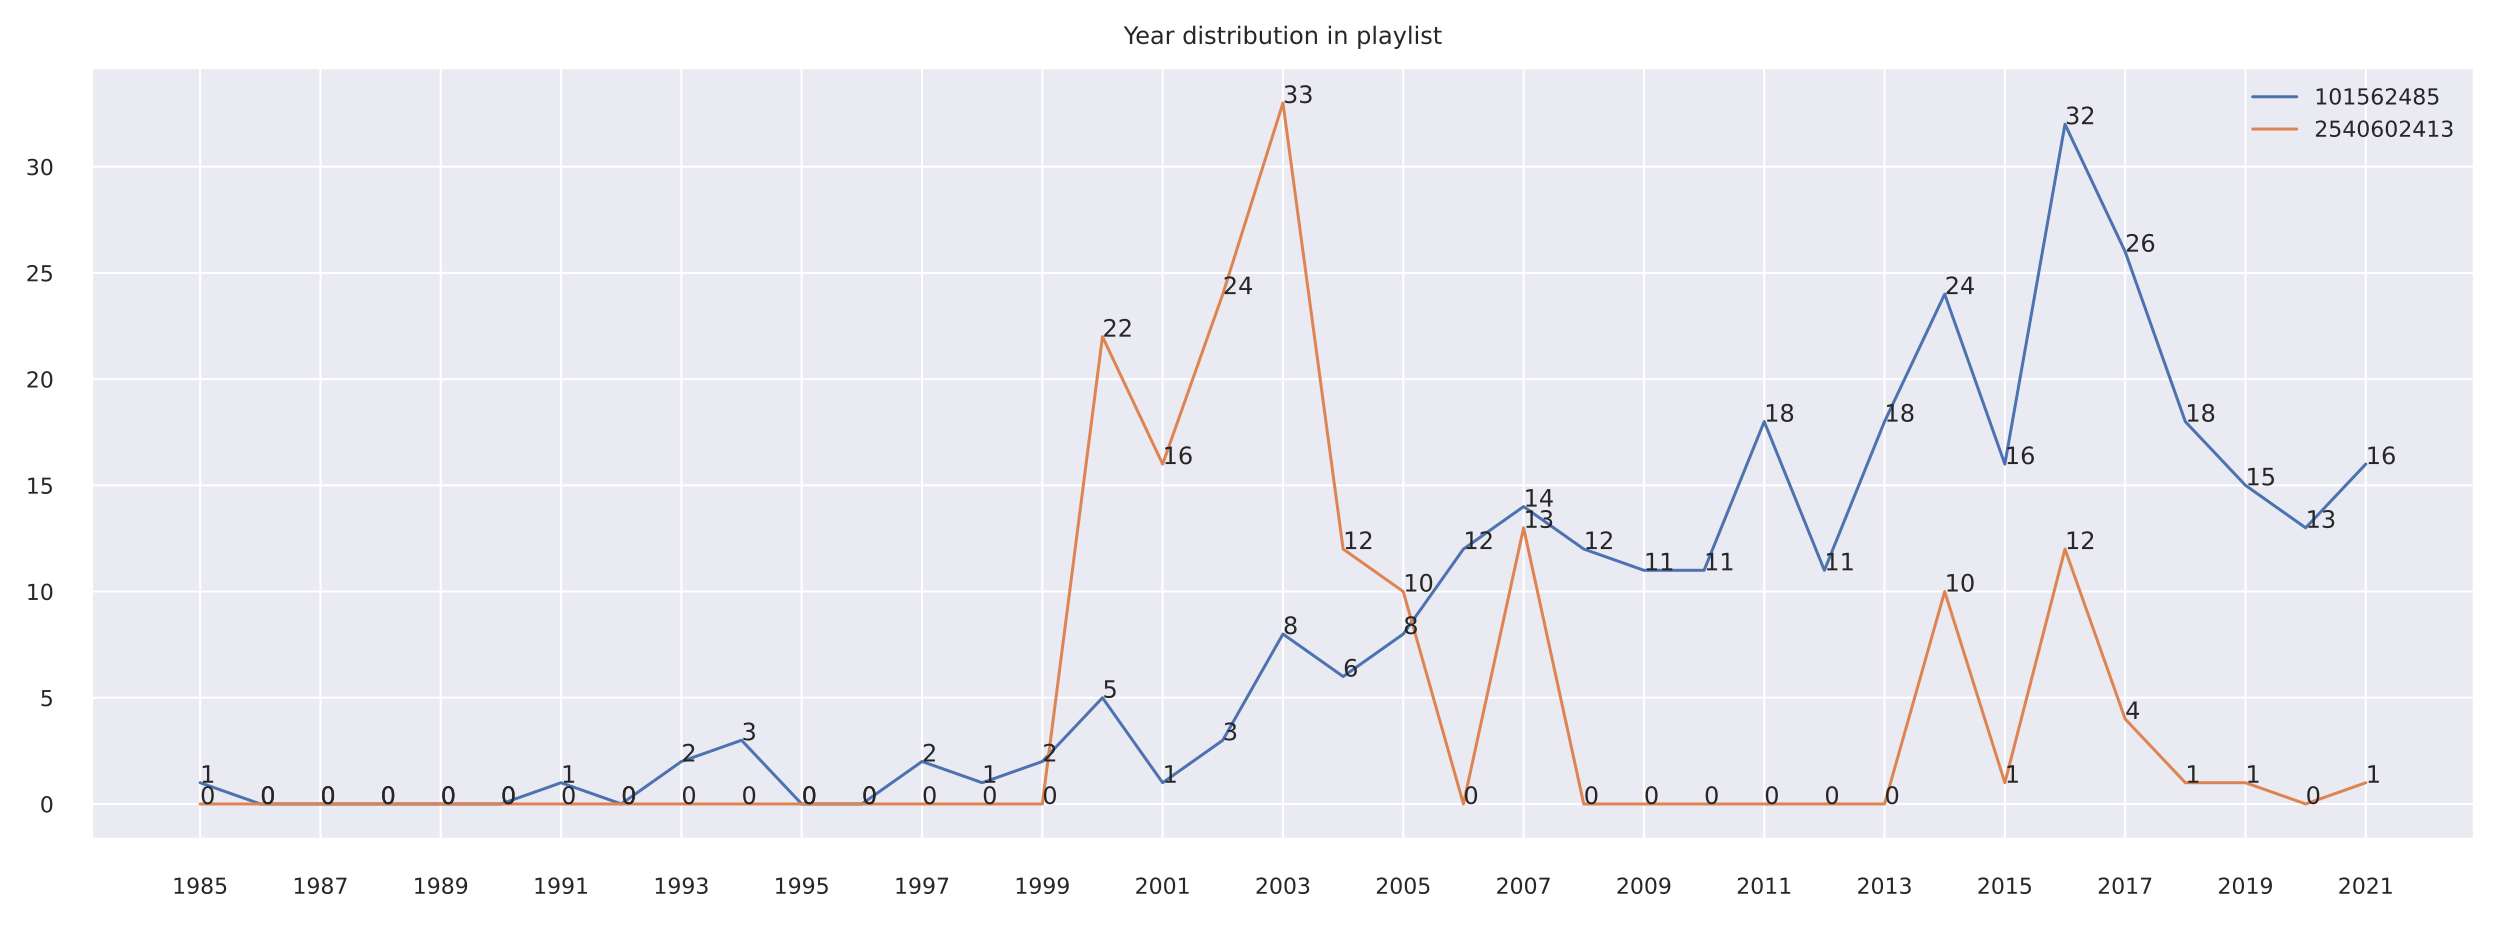 <?xml version="1.0" encoding="utf-8" standalone="no"?>
<!DOCTYPE svg PUBLIC "-//W3C//DTD SVG 1.1//EN"
  "http://www.w3.org/Graphics/SVG/1.1/DTD/svg11.dtd">
<!-- Created with matplotlib (https://matplotlib.org/) -->
<svg height="231.12pt" version="1.1" viewBox="0 0 624.96 231.12" width="624.96pt" xmlns="http://www.w3.org/2000/svg" xmlns:xlink="http://www.w3.org/1999/xlink">
 <defs>
  <style type="text/css">*{stroke-linecap:butt;stroke-linejoin:round;}</style>
 </defs>
 <g id="figure_1">
  <g id="patch_1">
   <path d="M 0 231.12 
L 624.96 231.12 
L 624.96 0 
L 0 0 
z
" style="fill:#ffffff;"/>
  </g>
  <g id="axes_1">
   <g id="patch_2">
    <path d="M 22.955 209.74 
L 618.48 209.74 
L 618.48 16.98 
L 22.955 16.98 
z
" style="fill:#eaeaf2;"/>
   </g>
   <g id="matplotlib.axis_1">
    <g id="xtick_1">
     <g id="line2d_1">
      <path clip-path="url(#p535371c14c)" d="M 50.024 209.74 
L 50.024 16.98 
" style="fill:none;stroke:#ffffff;stroke-linecap:round;stroke-width:0.5;"/>
     </g>
     <g id="text_1">
      <!-- 1985 -->
      <g style="fill:#262626;" transform="translate(43.026 223.419)scale(0.055 -0.055)">
       <defs>
        <path d="M 12.406 8.297 
L 28.516 8.297 
L 28.516 63.922 
L 10.984 60.406 
L 10.984 69.391 
L 28.422 72.906 
L 38.281 72.906 
L 38.281 8.297 
L 54.391 8.297 
L 54.391 0 
L 12.406 0 
z
" id="DejaVuSans-49"/>
        <path d="M 10.984 1.516 
L 10.984 10.5 
Q 14.703 8.734 18.5 7.812 
Q 22.312 6.891 25.984 6.891 
Q 35.75 6.891 40.891 13.453 
Q 46.047 20.016 46.781 33.406 
Q 43.953 29.203 39.594 26.953 
Q 35.25 24.703 29.984 24.703 
Q 19.047 24.703 12.672 31.312 
Q 6.297 37.938 6.297 49.422 
Q 6.297 60.641 12.938 67.422 
Q 19.578 74.219 30.609 74.219 
Q 43.266 74.219 49.922 64.516 
Q 56.594 54.828 56.594 36.375 
Q 56.594 19.141 48.406 8.859 
Q 40.234 -1.422 26.422 -1.422 
Q 22.703 -1.422 18.891 -0.688 
Q 15.094 0.047 10.984 1.516 
z
M 30.609 32.422 
Q 37.25 32.422 41.125 36.953 
Q 45.016 41.5 45.016 49.422 
Q 45.016 57.281 41.125 61.844 
Q 37.25 66.406 30.609 66.406 
Q 23.969 66.406 20.094 61.844 
Q 16.219 57.281 16.219 49.422 
Q 16.219 41.5 20.094 36.953 
Q 23.969 32.422 30.609 32.422 
z
" id="DejaVuSans-57"/>
        <path d="M 31.781 34.625 
Q 24.75 34.625 20.719 30.859 
Q 16.703 27.094 16.703 20.516 
Q 16.703 13.922 20.719 10.156 
Q 24.75 6.391 31.781 6.391 
Q 38.812 6.391 42.859 10.172 
Q 46.922 13.969 46.922 20.516 
Q 46.922 27.094 42.891 30.859 
Q 38.875 34.625 31.781 34.625 
z
M 21.922 38.812 
Q 15.578 40.375 12.031 44.719 
Q 8.5 49.078 8.5 55.328 
Q 8.5 64.062 14.719 69.141 
Q 20.953 74.219 31.781 74.219 
Q 42.672 74.219 48.875 69.141 
Q 55.078 64.062 55.078 55.328 
Q 55.078 49.078 51.531 44.719 
Q 48 40.375 41.703 38.812 
Q 48.828 37.156 52.797 32.312 
Q 56.781 27.484 56.781 20.516 
Q 56.781 9.906 50.312 4.234 
Q 43.844 -1.422 31.781 -1.422 
Q 19.734 -1.422 13.25 4.234 
Q 6.781 9.906 6.781 20.516 
Q 6.781 27.484 10.781 32.312 
Q 14.797 37.156 21.922 38.812 
z
M 18.312 54.391 
Q 18.312 48.734 21.844 45.562 
Q 25.391 42.391 31.781 42.391 
Q 38.141 42.391 41.719 45.562 
Q 45.312 48.734 45.312 54.391 
Q 45.312 60.062 41.719 63.234 
Q 38.141 66.406 31.781 66.406 
Q 25.391 66.406 21.844 63.234 
Q 18.312 60.062 18.312 54.391 
z
" id="DejaVuSans-56"/>
        <path d="M 10.797 72.906 
L 49.516 72.906 
L 49.516 64.594 
L 19.828 64.594 
L 19.828 46.734 
Q 21.969 47.469 24.109 47.828 
Q 26.266 48.188 28.422 48.188 
Q 40.625 48.188 47.75 41.5 
Q 54.891 34.812 54.891 23.391 
Q 54.891 11.625 47.562 5.094 
Q 40.234 -1.422 26.906 -1.422 
Q 22.312 -1.422 17.547 -0.641 
Q 12.797 0.141 7.719 1.703 
L 7.719 11.625 
Q 12.109 9.234 16.797 8.062 
Q 21.484 6.891 26.703 6.891 
Q 35.156 6.891 40.078 11.328 
Q 45.016 15.766 45.016 23.391 
Q 45.016 31 40.078 35.438 
Q 35.156 39.891 26.703 39.891 
Q 22.75 39.891 18.812 39.016 
Q 14.891 38.141 10.797 36.281 
z
" id="DejaVuSans-53"/>
       </defs>
       <use xlink:href="#DejaVuSans-49"/>
       <use x="63.623" xlink:href="#DejaVuSans-57"/>
       <use x="127.246" xlink:href="#DejaVuSans-56"/>
       <use x="190.869" xlink:href="#DejaVuSans-53"/>
      </g>
     </g>
    </g>
    <g id="xtick_2">
     <g id="line2d_2">
      <path clip-path="url(#p535371c14c)" d="M 80.101 209.74 
L 80.101 16.98 
" style="fill:none;stroke:#ffffff;stroke-linecap:round;stroke-width:0.5;"/>
     </g>
     <g id="text_2">
      <!-- 1987 -->
      <g style="fill:#262626;" transform="translate(73.103 223.419)scale(0.055 -0.055)">
       <defs>
        <path d="M 8.203 72.906 
L 55.078 72.906 
L 55.078 68.703 
L 28.609 0 
L 18.312 0 
L 43.219 64.594 
L 8.203 64.594 
z
" id="DejaVuSans-55"/>
       </defs>
       <use xlink:href="#DejaVuSans-49"/>
       <use x="63.623" xlink:href="#DejaVuSans-57"/>
       <use x="127.246" xlink:href="#DejaVuSans-56"/>
       <use x="190.869" xlink:href="#DejaVuSans-55"/>
      </g>
     </g>
    </g>
    <g id="xtick_3">
     <g id="line2d_3">
      <path clip-path="url(#p535371c14c)" d="M 110.178 209.74 
L 110.178 16.98 
" style="fill:none;stroke:#ffffff;stroke-linecap:round;stroke-width:0.5;"/>
     </g>
     <g id="text_3">
      <!-- 1989 -->
      <g style="fill:#262626;" transform="translate(103.18 223.419)scale(0.055 -0.055)">
       <use xlink:href="#DejaVuSans-49"/>
       <use x="63.623" xlink:href="#DejaVuSans-57"/>
       <use x="127.246" xlink:href="#DejaVuSans-56"/>
       <use x="190.869" xlink:href="#DejaVuSans-57"/>
      </g>
     </g>
    </g>
    <g id="xtick_4">
     <g id="line2d_4">
      <path clip-path="url(#p535371c14c)" d="M 140.255 209.74 
L 140.255 16.98 
" style="fill:none;stroke:#ffffff;stroke-linecap:round;stroke-width:0.5;"/>
     </g>
     <g id="text_4">
      <!-- 1991 -->
      <g style="fill:#262626;" transform="translate(133.257 223.419)scale(0.055 -0.055)">
       <use xlink:href="#DejaVuSans-49"/>
       <use x="63.623" xlink:href="#DejaVuSans-57"/>
       <use x="127.246" xlink:href="#DejaVuSans-57"/>
       <use x="190.869" xlink:href="#DejaVuSans-49"/>
      </g>
     </g>
    </g>
    <g id="xtick_5">
     <g id="line2d_5">
      <path clip-path="url(#p535371c14c)" d="M 170.332 209.74 
L 170.332 16.98 
" style="fill:none;stroke:#ffffff;stroke-linecap:round;stroke-width:0.5;"/>
     </g>
     <g id="text_5">
      <!-- 1993 -->
      <g style="fill:#262626;" transform="translate(163.334 223.419)scale(0.055 -0.055)">
       <defs>
        <path d="M 40.578 39.312 
Q 47.656 37.797 51.625 33 
Q 55.609 28.219 55.609 21.188 
Q 55.609 10.406 48.188 4.484 
Q 40.766 -1.422 27.094 -1.422 
Q 22.516 -1.422 17.656 -0.516 
Q 12.797 0.391 7.625 2.203 
L 7.625 11.719 
Q 11.719 9.328 16.594 8.109 
Q 21.484 6.891 26.812 6.891 
Q 36.078 6.891 40.938 10.547 
Q 45.797 14.203 45.797 21.188 
Q 45.797 27.641 41.281 31.266 
Q 36.766 34.906 28.719 34.906 
L 20.219 34.906 
L 20.219 43.016 
L 29.109 43.016 
Q 36.375 43.016 40.234 45.922 
Q 44.094 48.828 44.094 54.297 
Q 44.094 59.906 40.109 62.906 
Q 36.141 65.922 28.719 65.922 
Q 24.656 65.922 20.016 65.031 
Q 15.375 64.156 9.812 62.312 
L 9.812 71.094 
Q 15.438 72.656 20.344 73.438 
Q 25.25 74.219 29.594 74.219 
Q 40.828 74.219 47.359 69.109 
Q 53.906 64.016 53.906 55.328 
Q 53.906 49.266 50.438 45.094 
Q 46.969 40.922 40.578 39.312 
z
" id="DejaVuSans-51"/>
       </defs>
       <use xlink:href="#DejaVuSans-49"/>
       <use x="63.623" xlink:href="#DejaVuSans-57"/>
       <use x="127.246" xlink:href="#DejaVuSans-57"/>
       <use x="190.869" xlink:href="#DejaVuSans-51"/>
      </g>
     </g>
    </g>
    <g id="xtick_6">
     <g id="line2d_6">
      <path clip-path="url(#p535371c14c)" d="M 200.409 209.74 
L 200.409 16.98 
" style="fill:none;stroke:#ffffff;stroke-linecap:round;stroke-width:0.5;"/>
     </g>
     <g id="text_6">
      <!-- 1995 -->
      <g style="fill:#262626;" transform="translate(193.411 223.419)scale(0.055 -0.055)">
       <use xlink:href="#DejaVuSans-49"/>
       <use x="63.623" xlink:href="#DejaVuSans-57"/>
       <use x="127.246" xlink:href="#DejaVuSans-57"/>
       <use x="190.869" xlink:href="#DejaVuSans-53"/>
      </g>
     </g>
    </g>
    <g id="xtick_7">
     <g id="line2d_7">
      <path clip-path="url(#p535371c14c)" d="M 230.486 209.74 
L 230.486 16.98 
" style="fill:none;stroke:#ffffff;stroke-linecap:round;stroke-width:0.5;"/>
     </g>
     <g id="text_7">
      <!-- 1997 -->
      <g style="fill:#262626;" transform="translate(223.488 223.419)scale(0.055 -0.055)">
       <use xlink:href="#DejaVuSans-49"/>
       <use x="63.623" xlink:href="#DejaVuSans-57"/>
       <use x="127.246" xlink:href="#DejaVuSans-57"/>
       <use x="190.869" xlink:href="#DejaVuSans-55"/>
      </g>
     </g>
    </g>
    <g id="xtick_8">
     <g id="line2d_8">
      <path clip-path="url(#p535371c14c)" d="M 260.563 209.74 
L 260.563 16.98 
" style="fill:none;stroke:#ffffff;stroke-linecap:round;stroke-width:0.5;"/>
     </g>
     <g id="text_8">
      <!-- 1999 -->
      <g style="fill:#262626;" transform="translate(253.565 223.419)scale(0.055 -0.055)">
       <use xlink:href="#DejaVuSans-49"/>
       <use x="63.623" xlink:href="#DejaVuSans-57"/>
       <use x="127.246" xlink:href="#DejaVuSans-57"/>
       <use x="190.869" xlink:href="#DejaVuSans-57"/>
      </g>
     </g>
    </g>
    <g id="xtick_9">
     <g id="line2d_9">
      <path clip-path="url(#p535371c14c)" d="M 290.64 209.74 
L 290.64 16.98 
" style="fill:none;stroke:#ffffff;stroke-linecap:round;stroke-width:0.5;"/>
     </g>
     <g id="text_9">
      <!-- 2001 -->
      <g style="fill:#262626;" transform="translate(283.642 223.419)scale(0.055 -0.055)">
       <defs>
        <path d="M 19.188 8.297 
L 53.609 8.297 
L 53.609 0 
L 7.328 0 
L 7.328 8.297 
Q 12.938 14.109 22.625 23.891 
Q 32.328 33.688 34.812 36.531 
Q 39.547 41.844 41.422 45.531 
Q 43.312 49.219 43.312 52.781 
Q 43.312 58.594 39.234 62.25 
Q 35.156 65.922 28.609 65.922 
Q 23.969 65.922 18.812 64.312 
Q 13.672 62.703 7.812 59.422 
L 7.812 69.391 
Q 13.766 71.781 18.938 73 
Q 24.125 74.219 28.422 74.219 
Q 39.75 74.219 46.484 68.547 
Q 53.219 62.891 53.219 53.422 
Q 53.219 48.922 51.531 44.891 
Q 49.859 40.875 45.406 35.406 
Q 44.188 33.984 37.641 27.219 
Q 31.109 20.453 19.188 8.297 
z
" id="DejaVuSans-50"/>
        <path d="M 31.781 66.406 
Q 24.172 66.406 20.328 58.906 
Q 16.5 51.422 16.5 36.375 
Q 16.5 21.391 20.328 13.891 
Q 24.172 6.391 31.781 6.391 
Q 39.453 6.391 43.281 13.891 
Q 47.125 21.391 47.125 36.375 
Q 47.125 51.422 43.281 58.906 
Q 39.453 66.406 31.781 66.406 
z
M 31.781 74.219 
Q 44.047 74.219 50.516 64.516 
Q 56.984 54.828 56.984 36.375 
Q 56.984 17.969 50.516 8.266 
Q 44.047 -1.422 31.781 -1.422 
Q 19.531 -1.422 13.062 8.266 
Q 6.594 17.969 6.594 36.375 
Q 6.594 54.828 13.062 64.516 
Q 19.531 74.219 31.781 74.219 
z
" id="DejaVuSans-48"/>
       </defs>
       <use xlink:href="#DejaVuSans-50"/>
       <use x="63.623" xlink:href="#DejaVuSans-48"/>
       <use x="127.246" xlink:href="#DejaVuSans-48"/>
       <use x="190.869" xlink:href="#DejaVuSans-49"/>
      </g>
     </g>
    </g>
    <g id="xtick_10">
     <g id="line2d_10">
      <path clip-path="url(#p535371c14c)" d="M 320.718 209.74 
L 320.718 16.98 
" style="fill:none;stroke:#ffffff;stroke-linecap:round;stroke-width:0.5;"/>
     </g>
     <g id="text_10">
      <!-- 2003 -->
      <g style="fill:#262626;" transform="translate(313.719 223.419)scale(0.055 -0.055)">
       <use xlink:href="#DejaVuSans-50"/>
       <use x="63.623" xlink:href="#DejaVuSans-48"/>
       <use x="127.246" xlink:href="#DejaVuSans-48"/>
       <use x="190.869" xlink:href="#DejaVuSans-51"/>
      </g>
     </g>
    </g>
    <g id="xtick_11">
     <g id="line2d_11">
      <path clip-path="url(#p535371c14c)" d="M 350.795 209.74 
L 350.795 16.98 
" style="fill:none;stroke:#ffffff;stroke-linecap:round;stroke-width:0.5;"/>
     </g>
     <g id="text_11">
      <!-- 2005 -->
      <g style="fill:#262626;" transform="translate(343.796 223.419)scale(0.055 -0.055)">
       <use xlink:href="#DejaVuSans-50"/>
       <use x="63.623" xlink:href="#DejaVuSans-48"/>
       <use x="127.246" xlink:href="#DejaVuSans-48"/>
       <use x="190.869" xlink:href="#DejaVuSans-53"/>
      </g>
     </g>
    </g>
    <g id="xtick_12">
     <g id="line2d_12">
      <path clip-path="url(#p535371c14c)" d="M 380.872 209.74 
L 380.872 16.98 
" style="fill:none;stroke:#ffffff;stroke-linecap:round;stroke-width:0.5;"/>
     </g>
     <g id="text_12">
      <!-- 2007 -->
      <g style="fill:#262626;" transform="translate(373.873 223.419)scale(0.055 -0.055)">
       <use xlink:href="#DejaVuSans-50"/>
       <use x="63.623" xlink:href="#DejaVuSans-48"/>
       <use x="127.246" xlink:href="#DejaVuSans-48"/>
       <use x="190.869" xlink:href="#DejaVuSans-55"/>
      </g>
     </g>
    </g>
    <g id="xtick_13">
     <g id="line2d_13">
      <path clip-path="url(#p535371c14c)" d="M 410.949 209.74 
L 410.949 16.98 
" style="fill:none;stroke:#ffffff;stroke-linecap:round;stroke-width:0.5;"/>
     </g>
     <g id="text_13">
      <!-- 2009 -->
      <g style="fill:#262626;" transform="translate(403.95 223.419)scale(0.055 -0.055)">
       <use xlink:href="#DejaVuSans-50"/>
       <use x="63.623" xlink:href="#DejaVuSans-48"/>
       <use x="127.246" xlink:href="#DejaVuSans-48"/>
       <use x="190.869" xlink:href="#DejaVuSans-57"/>
      </g>
     </g>
    </g>
    <g id="xtick_14">
     <g id="line2d_14">
      <path clip-path="url(#p535371c14c)" d="M 441.026 209.74 
L 441.026 16.98 
" style="fill:none;stroke:#ffffff;stroke-linecap:round;stroke-width:0.5;"/>
     </g>
     <g id="text_14">
      <!-- 2011 -->
      <g style="fill:#262626;" transform="translate(434.027 223.419)scale(0.055 -0.055)">
       <use xlink:href="#DejaVuSans-50"/>
       <use x="63.623" xlink:href="#DejaVuSans-48"/>
       <use x="127.246" xlink:href="#DejaVuSans-49"/>
       <use x="190.869" xlink:href="#DejaVuSans-49"/>
      </g>
     </g>
    </g>
    <g id="xtick_15">
     <g id="line2d_15">
      <path clip-path="url(#p535371c14c)" d="M 471.103 209.74 
L 471.103 16.98 
" style="fill:none;stroke:#ffffff;stroke-linecap:round;stroke-width:0.5;"/>
     </g>
     <g id="text_15">
      <!-- 2013 -->
      <g style="fill:#262626;" transform="translate(464.104 223.419)scale(0.055 -0.055)">
       <use xlink:href="#DejaVuSans-50"/>
       <use x="63.623" xlink:href="#DejaVuSans-48"/>
       <use x="127.246" xlink:href="#DejaVuSans-49"/>
       <use x="190.869" xlink:href="#DejaVuSans-51"/>
      </g>
     </g>
    </g>
    <g id="xtick_16">
     <g id="line2d_16">
      <path clip-path="url(#p535371c14c)" d="M 501.18 209.74 
L 501.18 16.98 
" style="fill:none;stroke:#ffffff;stroke-linecap:round;stroke-width:0.5;"/>
     </g>
     <g id="text_16">
      <!-- 2015 -->
      <g style="fill:#262626;" transform="translate(494.181 223.419)scale(0.055 -0.055)">
       <use xlink:href="#DejaVuSans-50"/>
       <use x="63.623" xlink:href="#DejaVuSans-48"/>
       <use x="127.246" xlink:href="#DejaVuSans-49"/>
       <use x="190.869" xlink:href="#DejaVuSans-53"/>
      </g>
     </g>
    </g>
    <g id="xtick_17">
     <g id="line2d_17">
      <path clip-path="url(#p535371c14c)" d="M 531.257 209.74 
L 531.257 16.98 
" style="fill:none;stroke:#ffffff;stroke-linecap:round;stroke-width:0.5;"/>
     </g>
     <g id="text_17">
      <!-- 2017 -->
      <g style="fill:#262626;" transform="translate(524.258 223.419)scale(0.055 -0.055)">
       <use xlink:href="#DejaVuSans-50"/>
       <use x="63.623" xlink:href="#DejaVuSans-48"/>
       <use x="127.246" xlink:href="#DejaVuSans-49"/>
       <use x="190.869" xlink:href="#DejaVuSans-55"/>
      </g>
     </g>
    </g>
    <g id="xtick_18">
     <g id="line2d_18">
      <path clip-path="url(#p535371c14c)" d="M 561.334 209.74 
L 561.334 16.98 
" style="fill:none;stroke:#ffffff;stroke-linecap:round;stroke-width:0.5;"/>
     </g>
     <g id="text_18">
      <!-- 2019 -->
      <g style="fill:#262626;" transform="translate(554.335 223.419)scale(0.055 -0.055)">
       <use xlink:href="#DejaVuSans-50"/>
       <use x="63.623" xlink:href="#DejaVuSans-48"/>
       <use x="127.246" xlink:href="#DejaVuSans-49"/>
       <use x="190.869" xlink:href="#DejaVuSans-57"/>
      </g>
     </g>
    </g>
    <g id="xtick_19">
     <g id="line2d_19">
      <path clip-path="url(#p535371c14c)" d="M 591.411 209.74 
L 591.411 16.98 
" style="fill:none;stroke:#ffffff;stroke-linecap:round;stroke-width:0.5;"/>
     </g>
     <g id="text_19">
      <!-- 2021 -->
      <g style="fill:#262626;" transform="translate(584.412 223.419)scale(0.055 -0.055)">
       <use xlink:href="#DejaVuSans-50"/>
       <use x="63.623" xlink:href="#DejaVuSans-48"/>
       <use x="127.246" xlink:href="#DejaVuSans-50"/>
       <use x="190.869" xlink:href="#DejaVuSans-49"/>
      </g>
     </g>
    </g>
   </g>
   <g id="matplotlib.axis_2">
    <g id="ytick_1">
     <g id="line2d_20">
      <path clip-path="url(#p535371c14c)" d="M 22.955 200.978 
L 618.48 200.978 
" style="fill:none;stroke:#ffffff;stroke-linecap:round;stroke-width:0.5;"/>
     </g>
     <g id="text_20">
      <!-- 0 -->
      <g style="fill:#262626;" transform="translate(9.956 203.068)scale(0.055 -0.055)">
       <use xlink:href="#DejaVuSans-48"/>
      </g>
     </g>
    </g>
    <g id="ytick_2">
     <g id="line2d_21">
      <path clip-path="url(#p535371c14c)" d="M 22.955 174.427 
L 618.48 174.427 
" style="fill:none;stroke:#ffffff;stroke-linecap:round;stroke-width:0.5;"/>
     </g>
     <g id="text_21">
      <!-- 5 -->
      <g style="fill:#262626;" transform="translate(9.956 176.517)scale(0.055 -0.055)">
       <use xlink:href="#DejaVuSans-53"/>
      </g>
     </g>
    </g>
    <g id="ytick_3">
     <g id="line2d_22">
      <path clip-path="url(#p535371c14c)" d="M 22.955 147.876 
L 618.48 147.876 
" style="fill:none;stroke:#ffffff;stroke-linecap:round;stroke-width:0.5;"/>
     </g>
     <g id="text_22">
      <!-- 10 -->
      <g style="fill:#262626;" transform="translate(6.456 149.966)scale(0.055 -0.055)">
       <use xlink:href="#DejaVuSans-49"/>
       <use x="63.623" xlink:href="#DejaVuSans-48"/>
      </g>
     </g>
    </g>
    <g id="ytick_4">
     <g id="line2d_23">
      <path clip-path="url(#p535371c14c)" d="M 22.955 121.325 
L 618.48 121.325 
" style="fill:none;stroke:#ffffff;stroke-linecap:round;stroke-width:0.5;"/>
     </g>
     <g id="text_23">
      <!-- 15 -->
      <g style="fill:#262626;" transform="translate(6.456 123.415)scale(0.055 -0.055)">
       <use xlink:href="#DejaVuSans-49"/>
       <use x="63.623" xlink:href="#DejaVuSans-53"/>
      </g>
     </g>
    </g>
    <g id="ytick_5">
     <g id="line2d_24">
      <path clip-path="url(#p535371c14c)" d="M 22.955 94.774 
L 618.48 94.774 
" style="fill:none;stroke:#ffffff;stroke-linecap:round;stroke-width:0.5;"/>
     </g>
     <g id="text_24">
      <!-- 20 -->
      <g style="fill:#262626;" transform="translate(6.456 96.864)scale(0.055 -0.055)">
       <use xlink:href="#DejaVuSans-50"/>
       <use x="63.623" xlink:href="#DejaVuSans-48"/>
      </g>
     </g>
    </g>
    <g id="ytick_6">
     <g id="line2d_25">
      <path clip-path="url(#p535371c14c)" d="M 22.955 68.223 
L 618.48 68.223 
" style="fill:none;stroke:#ffffff;stroke-linecap:round;stroke-width:0.5;"/>
     </g>
     <g id="text_25">
      <!-- 25 -->
      <g style="fill:#262626;" transform="translate(6.456 70.313)scale(0.055 -0.055)">
       <use xlink:href="#DejaVuSans-50"/>
       <use x="63.623" xlink:href="#DejaVuSans-53"/>
      </g>
     </g>
    </g>
    <g id="ytick_7">
     <g id="line2d_26">
      <path clip-path="url(#p535371c14c)" d="M 22.955 41.672 
L 618.48 41.672 
" style="fill:none;stroke:#ffffff;stroke-linecap:round;stroke-width:0.5;"/>
     </g>
     <g id="text_26">
      <!-- 30 -->
      <g style="fill:#262626;" transform="translate(6.456 43.762)scale(0.055 -0.055)">
       <use xlink:href="#DejaVuSans-51"/>
       <use x="63.623" xlink:href="#DejaVuSans-48"/>
      </g>
     </g>
    </g>
   </g>
   <g id="line2d_27">
    <path clip-path="url(#p535371c14c)" d="M 50.024 195.668 
L 65.063 200.978 
L 80.101 200.978 
L 95.14 200.978 
L 110.178 200.978 
L 125.217 200.978 
L 140.255 195.668 
L 155.294 200.978 
L 170.332 190.358 
L 185.371 185.048 
L 200.409 200.978 
L 215.448 200.978 
L 230.486 190.358 
L 245.525 195.668 
L 260.563 190.358 
L 275.602 174.427 
L 290.64 195.668 
L 305.679 185.048 
L 320.718 158.497 
L 335.756 169.117 
L 350.795 158.497 
L 365.833 137.256 
L 380.872 126.635 
L 395.91 137.256 
L 410.949 142.566 
L 425.987 142.566 
L 441.026 105.395 
L 456.064 142.566 
L 471.103 105.395 
L 486.141 73.534 
L 501.18 116.015 
L 516.218 31.052 
L 531.257 62.913 
L 546.295 105.395 
L 561.334 121.325 
L 576.372 131.946 
L 591.411 116.015 
" style="fill:none;stroke:#4c72b0;stroke-linecap:round;stroke-width:0.75;"/>
   </g>
   <g id="line2d_28">
    <path clip-path="url(#p535371c14c)" d="M 50.024 200.978 
L 65.063 200.978 
L 80.101 200.978 
L 95.14 200.978 
L 110.178 200.978 
L 125.217 200.978 
L 140.255 200.978 
L 155.294 200.978 
L 170.332 200.978 
L 185.371 200.978 
L 200.409 200.978 
L 215.448 200.978 
L 230.486 200.978 
L 245.525 200.978 
L 260.563 200.978 
L 275.602 84.154 
L 290.64 116.015 
L 305.679 73.534 
L 320.718 25.742 
L 335.756 137.256 
L 350.795 147.876 
L 365.833 200.978 
L 380.872 131.946 
L 395.91 200.978 
L 410.949 200.978 
L 425.987 200.978 
L 441.026 200.978 
L 456.064 200.978 
L 471.103 200.978 
L 486.141 147.876 
L 501.18 195.668 
L 516.218 137.256 
L 531.257 179.737 
L 546.295 195.668 
L 561.334 195.668 
L 576.372 200.978 
L 591.411 195.668 
" style="fill:none;stroke:#dd8452;stroke-linecap:round;stroke-width:0.75;"/>
   </g>
   <g id="patch_3">
    <path d="M 22.955 209.74 
L 22.955 16.98 
" style="fill:none;stroke:#ffffff;stroke-linecap:square;stroke-linejoin:miter;stroke-width:0.625;"/>
   </g>
   <g id="patch_4">
    <path d="M 618.48 209.74 
L 618.48 16.98 
" style="fill:none;stroke:#ffffff;stroke-linecap:square;stroke-linejoin:miter;stroke-width:0.625;"/>
   </g>
   <g id="patch_5">
    <path d="M 22.955 209.74 
L 618.48 209.74 
" style="fill:none;stroke:#ffffff;stroke-linecap:square;stroke-linejoin:miter;stroke-width:0.625;"/>
   </g>
   <g id="patch_6">
    <path d="M 22.955 16.98 
L 618.48 16.98 
" style="fill:none;stroke:#ffffff;stroke-linecap:square;stroke-linejoin:miter;stroke-width:0.625;"/>
   </g>
   <g id="text_27">
    <!-- 1 -->
    <g style="fill:#262626;" transform="translate(50.024 195.668)scale(0.06 -0.06)">
     <use xlink:href="#DejaVuSans-49"/>
    </g>
   </g>
   <g id="text_28">
    <!-- 0 -->
    <g style="fill:#262626;" transform="translate(65.063 200.978)scale(0.06 -0.06)">
     <use xlink:href="#DejaVuSans-48"/>
    </g>
   </g>
   <g id="text_29">
    <!-- 0 -->
    <g style="fill:#262626;" transform="translate(80.101 200.978)scale(0.06 -0.06)">
     <use xlink:href="#DejaVuSans-48"/>
    </g>
   </g>
   <g id="text_30">
    <!-- 0 -->
    <g style="fill:#262626;" transform="translate(95.14 200.978)scale(0.06 -0.06)">
     <use xlink:href="#DejaVuSans-48"/>
    </g>
   </g>
   <g id="text_31">
    <!-- 0 -->
    <g style="fill:#262626;" transform="translate(110.178 200.978)scale(0.06 -0.06)">
     <use xlink:href="#DejaVuSans-48"/>
    </g>
   </g>
   <g id="text_32">
    <!-- 0 -->
    <g style="fill:#262626;" transform="translate(125.217 200.978)scale(0.06 -0.06)">
     <use xlink:href="#DejaVuSans-48"/>
    </g>
   </g>
   <g id="text_33">
    <!-- 1 -->
    <g style="fill:#262626;" transform="translate(140.255 195.668)scale(0.06 -0.06)">
     <use xlink:href="#DejaVuSans-49"/>
    </g>
   </g>
   <g id="text_34">
    <!-- 0 -->
    <g style="fill:#262626;" transform="translate(155.294 200.978)scale(0.06 -0.06)">
     <use xlink:href="#DejaVuSans-48"/>
    </g>
   </g>
   <g id="text_35">
    <!-- 2 -->
    <g style="fill:#262626;" transform="translate(170.332 190.358)scale(0.06 -0.06)">
     <use xlink:href="#DejaVuSans-50"/>
    </g>
   </g>
   <g id="text_36">
    <!-- 3 -->
    <g style="fill:#262626;" transform="translate(185.371 185.048)scale(0.06 -0.06)">
     <use xlink:href="#DejaVuSans-51"/>
    </g>
   </g>
   <g id="text_37">
    <!-- 0 -->
    <g style="fill:#262626;" transform="translate(200.409 200.978)scale(0.06 -0.06)">
     <use xlink:href="#DejaVuSans-48"/>
    </g>
   </g>
   <g id="text_38">
    <!-- 0 -->
    <g style="fill:#262626;" transform="translate(215.448 200.978)scale(0.06 -0.06)">
     <use xlink:href="#DejaVuSans-48"/>
    </g>
   </g>
   <g id="text_39">
    <!-- 2 -->
    <g style="fill:#262626;" transform="translate(230.486 190.358)scale(0.06 -0.06)">
     <use xlink:href="#DejaVuSans-50"/>
    </g>
   </g>
   <g id="text_40">
    <!-- 1 -->
    <g style="fill:#262626;" transform="translate(245.525 195.668)scale(0.06 -0.06)">
     <use xlink:href="#DejaVuSans-49"/>
    </g>
   </g>
   <g id="text_41">
    <!-- 2 -->
    <g style="fill:#262626;" transform="translate(260.563 190.358)scale(0.06 -0.06)">
     <use xlink:href="#DejaVuSans-50"/>
    </g>
   </g>
   <g id="text_42">
    <!-- 5 -->
    <g style="fill:#262626;" transform="translate(275.602 174.427)scale(0.06 -0.06)">
     <use xlink:href="#DejaVuSans-53"/>
    </g>
   </g>
   <g id="text_43">
    <!-- 1 -->
    <g style="fill:#262626;" transform="translate(290.64 195.668)scale(0.06 -0.06)">
     <use xlink:href="#DejaVuSans-49"/>
    </g>
   </g>
   <g id="text_44">
    <!-- 3 -->
    <g style="fill:#262626;" transform="translate(305.679 185.048)scale(0.06 -0.06)">
     <use xlink:href="#DejaVuSans-51"/>
    </g>
   </g>
   <g id="text_45">
    <!-- 8 -->
    <g style="fill:#262626;" transform="translate(320.718 158.497)scale(0.06 -0.06)">
     <use xlink:href="#DejaVuSans-56"/>
    </g>
   </g>
   <g id="text_46">
    <!-- 6 -->
    <g style="fill:#262626;" transform="translate(335.756 169.117)scale(0.06 -0.06)">
     <defs>
      <path d="M 33.016 40.375 
Q 26.375 40.375 22.484 35.828 
Q 18.609 31.297 18.609 23.391 
Q 18.609 15.531 22.484 10.953 
Q 26.375 6.391 33.016 6.391 
Q 39.656 6.391 43.531 10.953 
Q 47.406 15.531 47.406 23.391 
Q 47.406 31.297 43.531 35.828 
Q 39.656 40.375 33.016 40.375 
z
M 52.594 71.297 
L 52.594 62.312 
Q 48.875 64.062 45.094 64.984 
Q 41.312 65.922 37.594 65.922 
Q 27.828 65.922 22.672 59.328 
Q 17.531 52.734 16.797 39.406 
Q 19.672 43.656 24.016 45.922 
Q 28.375 48.188 33.594 48.188 
Q 44.578 48.188 50.953 41.516 
Q 57.328 34.859 57.328 23.391 
Q 57.328 12.156 50.688 5.359 
Q 44.047 -1.422 33.016 -1.422 
Q 20.359 -1.422 13.672 8.266 
Q 6.984 17.969 6.984 36.375 
Q 6.984 53.656 15.188 63.938 
Q 23.391 74.219 37.203 74.219 
Q 40.922 74.219 44.703 73.484 
Q 48.484 72.75 52.594 71.297 
z
" id="DejaVuSans-54"/>
     </defs>
     <use xlink:href="#DejaVuSans-54"/>
    </g>
   </g>
   <g id="text_47">
    <!-- 8 -->
    <g style="fill:#262626;" transform="translate(350.795 158.497)scale(0.06 -0.06)">
     <use xlink:href="#DejaVuSans-56"/>
    </g>
   </g>
   <g id="text_48">
    <!-- 12 -->
    <g style="fill:#262626;" transform="translate(365.833 137.256)scale(0.06 -0.06)">
     <use xlink:href="#DejaVuSans-49"/>
     <use x="63.623" xlink:href="#DejaVuSans-50"/>
    </g>
   </g>
   <g id="text_49">
    <!-- 14 -->
    <g style="fill:#262626;" transform="translate(380.872 126.635)scale(0.06 -0.06)">
     <defs>
      <path d="M 37.797 64.312 
L 12.891 25.391 
L 37.797 25.391 
z
M 35.203 72.906 
L 47.609 72.906 
L 47.609 25.391 
L 58.016 25.391 
L 58.016 17.188 
L 47.609 17.188 
L 47.609 0 
L 37.797 0 
L 37.797 17.188 
L 4.891 17.188 
L 4.891 26.703 
z
" id="DejaVuSans-52"/>
     </defs>
     <use xlink:href="#DejaVuSans-49"/>
     <use x="63.623" xlink:href="#DejaVuSans-52"/>
    </g>
   </g>
   <g id="text_50">
    <!-- 12 -->
    <g style="fill:#262626;" transform="translate(395.91 137.256)scale(0.06 -0.06)">
     <use xlink:href="#DejaVuSans-49"/>
     <use x="63.623" xlink:href="#DejaVuSans-50"/>
    </g>
   </g>
   <g id="text_51">
    <!-- 11 -->
    <g style="fill:#262626;" transform="translate(410.949 142.566)scale(0.06 -0.06)">
     <use xlink:href="#DejaVuSans-49"/>
     <use x="63.623" xlink:href="#DejaVuSans-49"/>
    </g>
   </g>
   <g id="text_52">
    <!-- 11 -->
    <g style="fill:#262626;" transform="translate(425.987 142.566)scale(0.06 -0.06)">
     <use xlink:href="#DejaVuSans-49"/>
     <use x="63.623" xlink:href="#DejaVuSans-49"/>
    </g>
   </g>
   <g id="text_53">
    <!-- 18 -->
    <g style="fill:#262626;" transform="translate(441.026 105.395)scale(0.06 -0.06)">
     <use xlink:href="#DejaVuSans-49"/>
     <use x="63.623" xlink:href="#DejaVuSans-56"/>
    </g>
   </g>
   <g id="text_54">
    <!-- 11 -->
    <g style="fill:#262626;" transform="translate(456.064 142.566)scale(0.06 -0.06)">
     <use xlink:href="#DejaVuSans-49"/>
     <use x="63.623" xlink:href="#DejaVuSans-49"/>
    </g>
   </g>
   <g id="text_55">
    <!-- 18 -->
    <g style="fill:#262626;" transform="translate(471.103 105.395)scale(0.06 -0.06)">
     <use xlink:href="#DejaVuSans-49"/>
     <use x="63.623" xlink:href="#DejaVuSans-56"/>
    </g>
   </g>
   <g id="text_56">
    <!-- 24 -->
    <g style="fill:#262626;" transform="translate(486.141 73.534)scale(0.06 -0.06)">
     <use xlink:href="#DejaVuSans-50"/>
     <use x="63.623" xlink:href="#DejaVuSans-52"/>
    </g>
   </g>
   <g id="text_57">
    <!-- 16 -->
    <g style="fill:#262626;" transform="translate(501.18 116.015)scale(0.06 -0.06)">
     <use xlink:href="#DejaVuSans-49"/>
     <use x="63.623" xlink:href="#DejaVuSans-54"/>
    </g>
   </g>
   <g id="text_58">
    <!-- 32 -->
    <g style="fill:#262626;" transform="translate(516.218 31.052)scale(0.06 -0.06)">
     <use xlink:href="#DejaVuSans-51"/>
     <use x="63.623" xlink:href="#DejaVuSans-50"/>
    </g>
   </g>
   <g id="text_59">
    <!-- 26 -->
    <g style="fill:#262626;" transform="translate(531.257 62.913)scale(0.06 -0.06)">
     <use xlink:href="#DejaVuSans-50"/>
     <use x="63.623" xlink:href="#DejaVuSans-54"/>
    </g>
   </g>
   <g id="text_60">
    <!-- 18 -->
    <g style="fill:#262626;" transform="translate(546.295 105.395)scale(0.06 -0.06)">
     <use xlink:href="#DejaVuSans-49"/>
     <use x="63.623" xlink:href="#DejaVuSans-56"/>
    </g>
   </g>
   <g id="text_61">
    <!-- 15 -->
    <g style="fill:#262626;" transform="translate(561.334 121.325)scale(0.06 -0.06)">
     <use xlink:href="#DejaVuSans-49"/>
     <use x="63.623" xlink:href="#DejaVuSans-53"/>
    </g>
   </g>
   <g id="text_62">
    <!-- 13 -->
    <g style="fill:#262626;" transform="translate(576.372 131.946)scale(0.06 -0.06)">
     <use xlink:href="#DejaVuSans-49"/>
     <use x="63.623" xlink:href="#DejaVuSans-51"/>
    </g>
   </g>
   <g id="text_63">
    <!-- 16 -->
    <g style="fill:#262626;" transform="translate(591.411 116.015)scale(0.06 -0.06)">
     <use xlink:href="#DejaVuSans-49"/>
     <use x="63.623" xlink:href="#DejaVuSans-54"/>
    </g>
   </g>
   <g id="text_64">
    <!-- 0 -->
    <g style="fill:#262626;" transform="translate(50.024 200.978)scale(0.06 -0.06)">
     <use xlink:href="#DejaVuSans-48"/>
    </g>
   </g>
   <g id="text_65">
    <!-- 0 -->
    <g style="fill:#262626;" transform="translate(65.063 200.978)scale(0.06 -0.06)">
     <use xlink:href="#DejaVuSans-48"/>
    </g>
   </g>
   <g id="text_66">
    <!-- 0 -->
    <g style="fill:#262626;" transform="translate(80.101 200.978)scale(0.06 -0.06)">
     <use xlink:href="#DejaVuSans-48"/>
    </g>
   </g>
   <g id="text_67">
    <!-- 0 -->
    <g style="fill:#262626;" transform="translate(95.14 200.978)scale(0.06 -0.06)">
     <use xlink:href="#DejaVuSans-48"/>
    </g>
   </g>
   <g id="text_68">
    <!-- 0 -->
    <g style="fill:#262626;" transform="translate(110.178 200.978)scale(0.06 -0.06)">
     <use xlink:href="#DejaVuSans-48"/>
    </g>
   </g>
   <g id="text_69">
    <!-- 0 -->
    <g style="fill:#262626;" transform="translate(125.217 200.978)scale(0.06 -0.06)">
     <use xlink:href="#DejaVuSans-48"/>
    </g>
   </g>
   <g id="text_70">
    <!-- 0 -->
    <g style="fill:#262626;" transform="translate(140.255 200.978)scale(0.06 -0.06)">
     <use xlink:href="#DejaVuSans-48"/>
    </g>
   </g>
   <g id="text_71">
    <!-- 0 -->
    <g style="fill:#262626;" transform="translate(155.294 200.978)scale(0.06 -0.06)">
     <use xlink:href="#DejaVuSans-48"/>
    </g>
   </g>
   <g id="text_72">
    <!-- 0 -->
    <g style="fill:#262626;" transform="translate(170.332 200.978)scale(0.06 -0.06)">
     <use xlink:href="#DejaVuSans-48"/>
    </g>
   </g>
   <g id="text_73">
    <!-- 0 -->
    <g style="fill:#262626;" transform="translate(185.371 200.978)scale(0.06 -0.06)">
     <use xlink:href="#DejaVuSans-48"/>
    </g>
   </g>
   <g id="text_74">
    <!-- 0 -->
    <g style="fill:#262626;" transform="translate(200.409 200.978)scale(0.06 -0.06)">
     <use xlink:href="#DejaVuSans-48"/>
    </g>
   </g>
   <g id="text_75">
    <!-- 0 -->
    <g style="fill:#262626;" transform="translate(215.448 200.978)scale(0.06 -0.06)">
     <use xlink:href="#DejaVuSans-48"/>
    </g>
   </g>
   <g id="text_76">
    <!-- 0 -->
    <g style="fill:#262626;" transform="translate(230.486 200.978)scale(0.06 -0.06)">
     <use xlink:href="#DejaVuSans-48"/>
    </g>
   </g>
   <g id="text_77">
    <!-- 0 -->
    <g style="fill:#262626;" transform="translate(245.525 200.978)scale(0.06 -0.06)">
     <use xlink:href="#DejaVuSans-48"/>
    </g>
   </g>
   <g id="text_78">
    <!-- 0 -->
    <g style="fill:#262626;" transform="translate(260.563 200.978)scale(0.06 -0.06)">
     <use xlink:href="#DejaVuSans-48"/>
    </g>
   </g>
   <g id="text_79">
    <!-- 22 -->
    <g style="fill:#262626;" transform="translate(275.602 84.154)scale(0.06 -0.06)">
     <use xlink:href="#DejaVuSans-50"/>
     <use x="63.623" xlink:href="#DejaVuSans-50"/>
    </g>
   </g>
   <g id="text_80">
    <!-- 16 -->
    <g style="fill:#262626;" transform="translate(290.64 116.015)scale(0.06 -0.06)">
     <use xlink:href="#DejaVuSans-49"/>
     <use x="63.623" xlink:href="#DejaVuSans-54"/>
    </g>
   </g>
   <g id="text_81">
    <!-- 24 -->
    <g style="fill:#262626;" transform="translate(305.679 73.534)scale(0.06 -0.06)">
     <use xlink:href="#DejaVuSans-50"/>
     <use x="63.623" xlink:href="#DejaVuSans-52"/>
    </g>
   </g>
   <g id="text_82">
    <!-- 33 -->
    <g style="fill:#262626;" transform="translate(320.718 25.742)scale(0.06 -0.06)">
     <use xlink:href="#DejaVuSans-51"/>
     <use x="63.623" xlink:href="#DejaVuSans-51"/>
    </g>
   </g>
   <g id="text_83">
    <!-- 12 -->
    <g style="fill:#262626;" transform="translate(335.756 137.256)scale(0.06 -0.06)">
     <use xlink:href="#DejaVuSans-49"/>
     <use x="63.623" xlink:href="#DejaVuSans-50"/>
    </g>
   </g>
   <g id="text_84">
    <!-- 10 -->
    <g style="fill:#262626;" transform="translate(350.795 147.876)scale(0.06 -0.06)">
     <use xlink:href="#DejaVuSans-49"/>
     <use x="63.623" xlink:href="#DejaVuSans-48"/>
    </g>
   </g>
   <g id="text_85">
    <!-- 0 -->
    <g style="fill:#262626;" transform="translate(365.833 200.978)scale(0.06 -0.06)">
     <use xlink:href="#DejaVuSans-48"/>
    </g>
   </g>
   <g id="text_86">
    <!-- 13 -->
    <g style="fill:#262626;" transform="translate(380.872 131.946)scale(0.06 -0.06)">
     <use xlink:href="#DejaVuSans-49"/>
     <use x="63.623" xlink:href="#DejaVuSans-51"/>
    </g>
   </g>
   <g id="text_87">
    <!-- 0 -->
    <g style="fill:#262626;" transform="translate(395.91 200.978)scale(0.06 -0.06)">
     <use xlink:href="#DejaVuSans-48"/>
    </g>
   </g>
   <g id="text_88">
    <!-- 0 -->
    <g style="fill:#262626;" transform="translate(410.949 200.978)scale(0.06 -0.06)">
     <use xlink:href="#DejaVuSans-48"/>
    </g>
   </g>
   <g id="text_89">
    <!-- 0 -->
    <g style="fill:#262626;" transform="translate(425.987 200.978)scale(0.06 -0.06)">
     <use xlink:href="#DejaVuSans-48"/>
    </g>
   </g>
   <g id="text_90">
    <!-- 0 -->
    <g style="fill:#262626;" transform="translate(441.026 200.978)scale(0.06 -0.06)">
     <use xlink:href="#DejaVuSans-48"/>
    </g>
   </g>
   <g id="text_91">
    <!-- 0 -->
    <g style="fill:#262626;" transform="translate(456.064 200.978)scale(0.06 -0.06)">
     <use xlink:href="#DejaVuSans-48"/>
    </g>
   </g>
   <g id="text_92">
    <!-- 0 -->
    <g style="fill:#262626;" transform="translate(471.103 200.978)scale(0.06 -0.06)">
     <use xlink:href="#DejaVuSans-48"/>
    </g>
   </g>
   <g id="text_93">
    <!-- 10 -->
    <g style="fill:#262626;" transform="translate(486.141 147.876)scale(0.06 -0.06)">
     <use xlink:href="#DejaVuSans-49"/>
     <use x="63.623" xlink:href="#DejaVuSans-48"/>
    </g>
   </g>
   <g id="text_94">
    <!-- 1 -->
    <g style="fill:#262626;" transform="translate(501.18 195.668)scale(0.06 -0.06)">
     <use xlink:href="#DejaVuSans-49"/>
    </g>
   </g>
   <g id="text_95">
    <!-- 12 -->
    <g style="fill:#262626;" transform="translate(516.218 137.256)scale(0.06 -0.06)">
     <use xlink:href="#DejaVuSans-49"/>
     <use x="63.623" xlink:href="#DejaVuSans-50"/>
    </g>
   </g>
   <g id="text_96">
    <!-- 4 -->
    <g style="fill:#262626;" transform="translate(531.257 179.737)scale(0.06 -0.06)">
     <use xlink:href="#DejaVuSans-52"/>
    </g>
   </g>
   <g id="text_97">
    <!-- 1 -->
    <g style="fill:#262626;" transform="translate(546.295 195.668)scale(0.06 -0.06)">
     <use xlink:href="#DejaVuSans-49"/>
    </g>
   </g>
   <g id="text_98">
    <!-- 1 -->
    <g style="fill:#262626;" transform="translate(561.334 195.668)scale(0.06 -0.06)">
     <use xlink:href="#DejaVuSans-49"/>
    </g>
   </g>
   <g id="text_99">
    <!-- 0 -->
    <g style="fill:#262626;" transform="translate(576.372 200.978)scale(0.06 -0.06)">
     <use xlink:href="#DejaVuSans-48"/>
    </g>
   </g>
   <g id="text_100">
    <!-- 1 -->
    <g style="fill:#262626;" transform="translate(591.411 195.668)scale(0.06 -0.06)">
     <use xlink:href="#DejaVuSans-49"/>
    </g>
   </g>
   <g id="text_101">
    <!-- Year distribution in playlist -->
    <g style="fill:#262626;" transform="translate(280.916 10.98)scale(0.06 -0.06)">
     <defs>
      <path d="M -0.203 72.906 
L 10.406 72.906 
L 30.609 42.922 
L 50.688 72.906 
L 61.281 72.906 
L 35.5 34.719 
L 35.5 0 
L 25.594 0 
L 25.594 34.719 
z
" id="DejaVuSans-89"/>
      <path d="M 56.203 29.594 
L 56.203 25.203 
L 14.891 25.203 
Q 15.484 15.922 20.484 11.062 
Q 25.484 6.203 34.422 6.203 
Q 39.594 6.203 44.453 7.469 
Q 49.312 8.734 54.109 11.281 
L 54.109 2.781 
Q 49.266 0.734 44.188 -0.344 
Q 39.109 -1.422 33.891 -1.422 
Q 20.797 -1.422 13.156 6.188 
Q 5.516 13.812 5.516 26.812 
Q 5.516 40.234 12.766 48.109 
Q 20.016 56 32.328 56 
Q 43.359 56 49.781 48.891 
Q 56.203 41.797 56.203 29.594 
z
M 47.219 32.234 
Q 47.125 39.594 43.094 43.984 
Q 39.062 48.391 32.422 48.391 
Q 24.906 48.391 20.391 44.141 
Q 15.875 39.891 15.188 32.172 
z
" id="DejaVuSans-101"/>
      <path d="M 34.281 27.484 
Q 23.391 27.484 19.188 25 
Q 14.984 22.516 14.984 16.5 
Q 14.984 11.719 18.141 8.906 
Q 21.297 6.109 26.703 6.109 
Q 34.188 6.109 38.703 11.406 
Q 43.219 16.703 43.219 25.484 
L 43.219 27.484 
z
M 52.203 31.203 
L 52.203 0 
L 43.219 0 
L 43.219 8.297 
Q 40.141 3.328 35.547 0.953 
Q 30.953 -1.422 24.312 -1.422 
Q 15.922 -1.422 10.953 3.297 
Q 6 8.016 6 15.922 
Q 6 25.141 12.172 29.828 
Q 18.359 34.516 30.609 34.516 
L 43.219 34.516 
L 43.219 35.406 
Q 43.219 41.609 39.141 45 
Q 35.062 48.391 27.688 48.391 
Q 23 48.391 18.547 47.266 
Q 14.109 46.141 10.016 43.891 
L 10.016 52.203 
Q 14.938 54.109 19.578 55.047 
Q 24.219 56 28.609 56 
Q 40.484 56 46.344 49.844 
Q 52.203 43.703 52.203 31.203 
z
" id="DejaVuSans-97"/>
      <path d="M 41.109 46.297 
Q 39.594 47.172 37.812 47.578 
Q 36.031 48 33.891 48 
Q 26.266 48 22.188 43.047 
Q 18.109 38.094 18.109 28.812 
L 18.109 0 
L 9.078 0 
L 9.078 54.688 
L 18.109 54.688 
L 18.109 46.188 
Q 20.953 51.172 25.484 53.578 
Q 30.031 56 36.531 56 
Q 37.453 56 38.578 55.875 
Q 39.703 55.766 41.062 55.516 
z
" id="DejaVuSans-114"/>
      <path id="DejaVuSans-32"/>
      <path d="M 45.406 46.391 
L 45.406 75.984 
L 54.391 75.984 
L 54.391 0 
L 45.406 0 
L 45.406 8.203 
Q 42.578 3.328 38.25 0.953 
Q 33.938 -1.422 27.875 -1.422 
Q 17.969 -1.422 11.734 6.484 
Q 5.516 14.406 5.516 27.297 
Q 5.516 40.188 11.734 48.094 
Q 17.969 56 27.875 56 
Q 33.938 56 38.25 53.625 
Q 42.578 51.266 45.406 46.391 
z
M 14.797 27.297 
Q 14.797 17.391 18.875 11.75 
Q 22.953 6.109 30.078 6.109 
Q 37.203 6.109 41.297 11.75 
Q 45.406 17.391 45.406 27.297 
Q 45.406 37.203 41.297 42.844 
Q 37.203 48.484 30.078 48.484 
Q 22.953 48.484 18.875 42.844 
Q 14.797 37.203 14.797 27.297 
z
" id="DejaVuSans-100"/>
      <path d="M 9.422 54.688 
L 18.406 54.688 
L 18.406 0 
L 9.422 0 
z
M 9.422 75.984 
L 18.406 75.984 
L 18.406 64.594 
L 9.422 64.594 
z
" id="DejaVuSans-105"/>
      <path d="M 44.281 53.078 
L 44.281 44.578 
Q 40.484 46.531 36.375 47.5 
Q 32.281 48.484 27.875 48.484 
Q 21.188 48.484 17.844 46.438 
Q 14.5 44.391 14.5 40.281 
Q 14.5 37.156 16.891 35.375 
Q 19.281 33.594 26.516 31.984 
L 29.594 31.297 
Q 39.156 29.25 43.188 25.516 
Q 47.219 21.781 47.219 15.094 
Q 47.219 7.469 41.188 3.016 
Q 35.156 -1.422 24.609 -1.422 
Q 20.219 -1.422 15.453 -0.562 
Q 10.688 0.297 5.422 2 
L 5.422 11.281 
Q 10.406 8.688 15.234 7.391 
Q 20.062 6.109 24.812 6.109 
Q 31.156 6.109 34.562 8.281 
Q 37.984 10.453 37.984 14.406 
Q 37.984 18.062 35.516 20.016 
Q 33.062 21.969 24.703 23.781 
L 21.578 24.516 
Q 13.234 26.266 9.516 29.906 
Q 5.812 33.547 5.812 39.891 
Q 5.812 47.609 11.281 51.797 
Q 16.75 56 26.812 56 
Q 31.781 56 36.172 55.266 
Q 40.578 54.547 44.281 53.078 
z
" id="DejaVuSans-115"/>
      <path d="M 18.312 70.219 
L 18.312 54.688 
L 36.812 54.688 
L 36.812 47.703 
L 18.312 47.703 
L 18.312 18.016 
Q 18.312 11.328 20.141 9.422 
Q 21.969 7.516 27.594 7.516 
L 36.812 7.516 
L 36.812 0 
L 27.594 0 
Q 17.188 0 13.234 3.875 
Q 9.281 7.766 9.281 18.016 
L 9.281 47.703 
L 2.688 47.703 
L 2.688 54.688 
L 9.281 54.688 
L 9.281 70.219 
z
" id="DejaVuSans-116"/>
      <path d="M 48.688 27.297 
Q 48.688 37.203 44.609 42.844 
Q 40.531 48.484 33.406 48.484 
Q 26.266 48.484 22.188 42.844 
Q 18.109 37.203 18.109 27.297 
Q 18.109 17.391 22.188 11.75 
Q 26.266 6.109 33.406 6.109 
Q 40.531 6.109 44.609 11.75 
Q 48.688 17.391 48.688 27.297 
z
M 18.109 46.391 
Q 20.953 51.266 25.266 53.625 
Q 29.594 56 35.594 56 
Q 45.562 56 51.781 48.094 
Q 58.016 40.188 58.016 27.297 
Q 58.016 14.406 51.781 6.484 
Q 45.562 -1.422 35.594 -1.422 
Q 29.594 -1.422 25.266 0.953 
Q 20.953 3.328 18.109 8.203 
L 18.109 0 
L 9.078 0 
L 9.078 75.984 
L 18.109 75.984 
z
" id="DejaVuSans-98"/>
      <path d="M 8.5 21.578 
L 8.5 54.688 
L 17.484 54.688 
L 17.484 21.922 
Q 17.484 14.156 20.5 10.266 
Q 23.531 6.391 29.594 6.391 
Q 36.859 6.391 41.078 11.031 
Q 45.312 15.672 45.312 23.688 
L 45.312 54.688 
L 54.297 54.688 
L 54.297 0 
L 45.312 0 
L 45.312 8.406 
Q 42.047 3.422 37.719 1 
Q 33.406 -1.422 27.688 -1.422 
Q 18.266 -1.422 13.375 4.438 
Q 8.5 10.297 8.5 21.578 
z
M 31.109 56 
z
" id="DejaVuSans-117"/>
      <path d="M 30.609 48.391 
Q 23.391 48.391 19.188 42.75 
Q 14.984 37.109 14.984 27.297 
Q 14.984 17.484 19.156 11.844 
Q 23.344 6.203 30.609 6.203 
Q 37.797 6.203 41.984 11.859 
Q 46.188 17.531 46.188 27.297 
Q 46.188 37.016 41.984 42.703 
Q 37.797 48.391 30.609 48.391 
z
M 30.609 56 
Q 42.328 56 49.016 48.375 
Q 55.719 40.766 55.719 27.297 
Q 55.719 13.875 49.016 6.219 
Q 42.328 -1.422 30.609 -1.422 
Q 18.844 -1.422 12.172 6.219 
Q 5.516 13.875 5.516 27.297 
Q 5.516 40.766 12.172 48.375 
Q 18.844 56 30.609 56 
z
" id="DejaVuSans-111"/>
      <path d="M 54.891 33.016 
L 54.891 0 
L 45.906 0 
L 45.906 32.719 
Q 45.906 40.484 42.875 44.328 
Q 39.844 48.188 33.797 48.188 
Q 26.516 48.188 22.312 43.547 
Q 18.109 38.922 18.109 30.906 
L 18.109 0 
L 9.078 0 
L 9.078 54.688 
L 18.109 54.688 
L 18.109 46.188 
Q 21.344 51.125 25.703 53.562 
Q 30.078 56 35.797 56 
Q 45.219 56 50.047 50.172 
Q 54.891 44.344 54.891 33.016 
z
" id="DejaVuSans-110"/>
      <path d="M 18.109 8.203 
L 18.109 -20.797 
L 9.078 -20.797 
L 9.078 54.688 
L 18.109 54.688 
L 18.109 46.391 
Q 20.953 51.266 25.266 53.625 
Q 29.594 56 35.594 56 
Q 45.562 56 51.781 48.094 
Q 58.016 40.188 58.016 27.297 
Q 58.016 14.406 51.781 6.484 
Q 45.562 -1.422 35.594 -1.422 
Q 29.594 -1.422 25.266 0.953 
Q 20.953 3.328 18.109 8.203 
z
M 48.688 27.297 
Q 48.688 37.203 44.609 42.844 
Q 40.531 48.484 33.406 48.484 
Q 26.266 48.484 22.188 42.844 
Q 18.109 37.203 18.109 27.297 
Q 18.109 17.391 22.188 11.75 
Q 26.266 6.109 33.406 6.109 
Q 40.531 6.109 44.609 11.75 
Q 48.688 17.391 48.688 27.297 
z
" id="DejaVuSans-112"/>
      <path d="M 9.422 75.984 
L 18.406 75.984 
L 18.406 0 
L 9.422 0 
z
" id="DejaVuSans-108"/>
      <path d="M 32.172 -5.078 
Q 28.375 -14.844 24.75 -17.812 
Q 21.141 -20.797 15.094 -20.797 
L 7.906 -20.797 
L 7.906 -13.281 
L 13.188 -13.281 
Q 16.891 -13.281 18.938 -11.516 
Q 21 -9.766 23.484 -3.219 
L 25.094 0.875 
L 2.984 54.688 
L 12.5 54.688 
L 29.594 11.922 
L 46.688 54.688 
L 56.203 54.688 
z
" id="DejaVuSans-121"/>
     </defs>
     <use xlink:href="#DejaVuSans-89"/>
     <use x="47.834" xlink:href="#DejaVuSans-101"/>
     <use x="109.357" xlink:href="#DejaVuSans-97"/>
     <use x="170.637" xlink:href="#DejaVuSans-114"/>
     <use x="211.75" xlink:href="#DejaVuSans-32"/>
     <use x="243.537" xlink:href="#DejaVuSans-100"/>
     <use x="307.014" xlink:href="#DejaVuSans-105"/>
     <use x="334.797" xlink:href="#DejaVuSans-115"/>
     <use x="386.896" xlink:href="#DejaVuSans-116"/>
     <use x="426.105" xlink:href="#DejaVuSans-114"/>
     <use x="467.219" xlink:href="#DejaVuSans-105"/>
     <use x="495.002" xlink:href="#DejaVuSans-98"/>
     <use x="558.479" xlink:href="#DejaVuSans-117"/>
     <use x="621.857" xlink:href="#DejaVuSans-116"/>
     <use x="661.066" xlink:href="#DejaVuSans-105"/>
     <use x="688.85" xlink:href="#DejaVuSans-111"/>
     <use x="750.031" xlink:href="#DejaVuSans-110"/>
     <use x="813.41" xlink:href="#DejaVuSans-32"/>
     <use x="845.197" xlink:href="#DejaVuSans-105"/>
     <use x="872.98" xlink:href="#DejaVuSans-110"/>
     <use x="936.359" xlink:href="#DejaVuSans-32"/>
     <use x="968.146" xlink:href="#DejaVuSans-112"/>
     <use x="1031.623" xlink:href="#DejaVuSans-108"/>
     <use x="1059.406" xlink:href="#DejaVuSans-97"/>
     <use x="1120.686" xlink:href="#DejaVuSans-121"/>
     <use x="1179.865" xlink:href="#DejaVuSans-108"/>
     <use x="1207.648" xlink:href="#DejaVuSans-105"/>
     <use x="1235.432" xlink:href="#DejaVuSans-115"/>
     <use x="1287.531" xlink:href="#DejaVuSans-116"/>
    </g>
   </g>
   <g id="legend_1">
    <g id="line2d_29">
     <path d="M 563.136 24.184 
L 574.136 24.184 
" style="fill:none;stroke:#4c72b0;stroke-linecap:round;stroke-width:0.75;"/>
    </g>
    <g id="line2d_30"/>
    <g id="text_102">
     <!-- 101562485 -->
     <g style="fill:#262626;" transform="translate(578.536 26.109)scale(0.055 -0.055)">
      <use xlink:href="#DejaVuSans-49"/>
      <use x="63.623" xlink:href="#DejaVuSans-48"/>
      <use x="127.246" xlink:href="#DejaVuSans-49"/>
      <use x="190.869" xlink:href="#DejaVuSans-53"/>
      <use x="254.492" xlink:href="#DejaVuSans-54"/>
      <use x="318.115" xlink:href="#DejaVuSans-50"/>
      <use x="381.738" xlink:href="#DejaVuSans-52"/>
      <use x="445.361" xlink:href="#DejaVuSans-56"/>
      <use x="508.984" xlink:href="#DejaVuSans-53"/>
     </g>
    </g>
    <g id="line2d_31">
     <path d="M 563.136 32.257 
L 574.136 32.257 
" style="fill:none;stroke:#dd8452;stroke-linecap:round;stroke-width:0.75;"/>
    </g>
    <g id="line2d_32"/>
    <g id="text_103">
     <!-- 2540602413 -->
     <g style="fill:#262626;" transform="translate(578.536 34.182)scale(0.055 -0.055)">
      <use xlink:href="#DejaVuSans-50"/>
      <use x="63.623" xlink:href="#DejaVuSans-53"/>
      <use x="127.246" xlink:href="#DejaVuSans-52"/>
      <use x="190.869" xlink:href="#DejaVuSans-48"/>
      <use x="254.492" xlink:href="#DejaVuSans-54"/>
      <use x="318.115" xlink:href="#DejaVuSans-48"/>
      <use x="381.738" xlink:href="#DejaVuSans-50"/>
      <use x="445.361" xlink:href="#DejaVuSans-52"/>
      <use x="508.984" xlink:href="#DejaVuSans-49"/>
      <use x="572.607" xlink:href="#DejaVuSans-51"/>
     </g>
    </g>
   </g>
  </g>
 </g>
 <defs>
  <clipPath id="p535371c14c">
   <rect height="192.76" width="595.525" x="22.955" y="16.98"/>
  </clipPath>
 </defs>
</svg>
